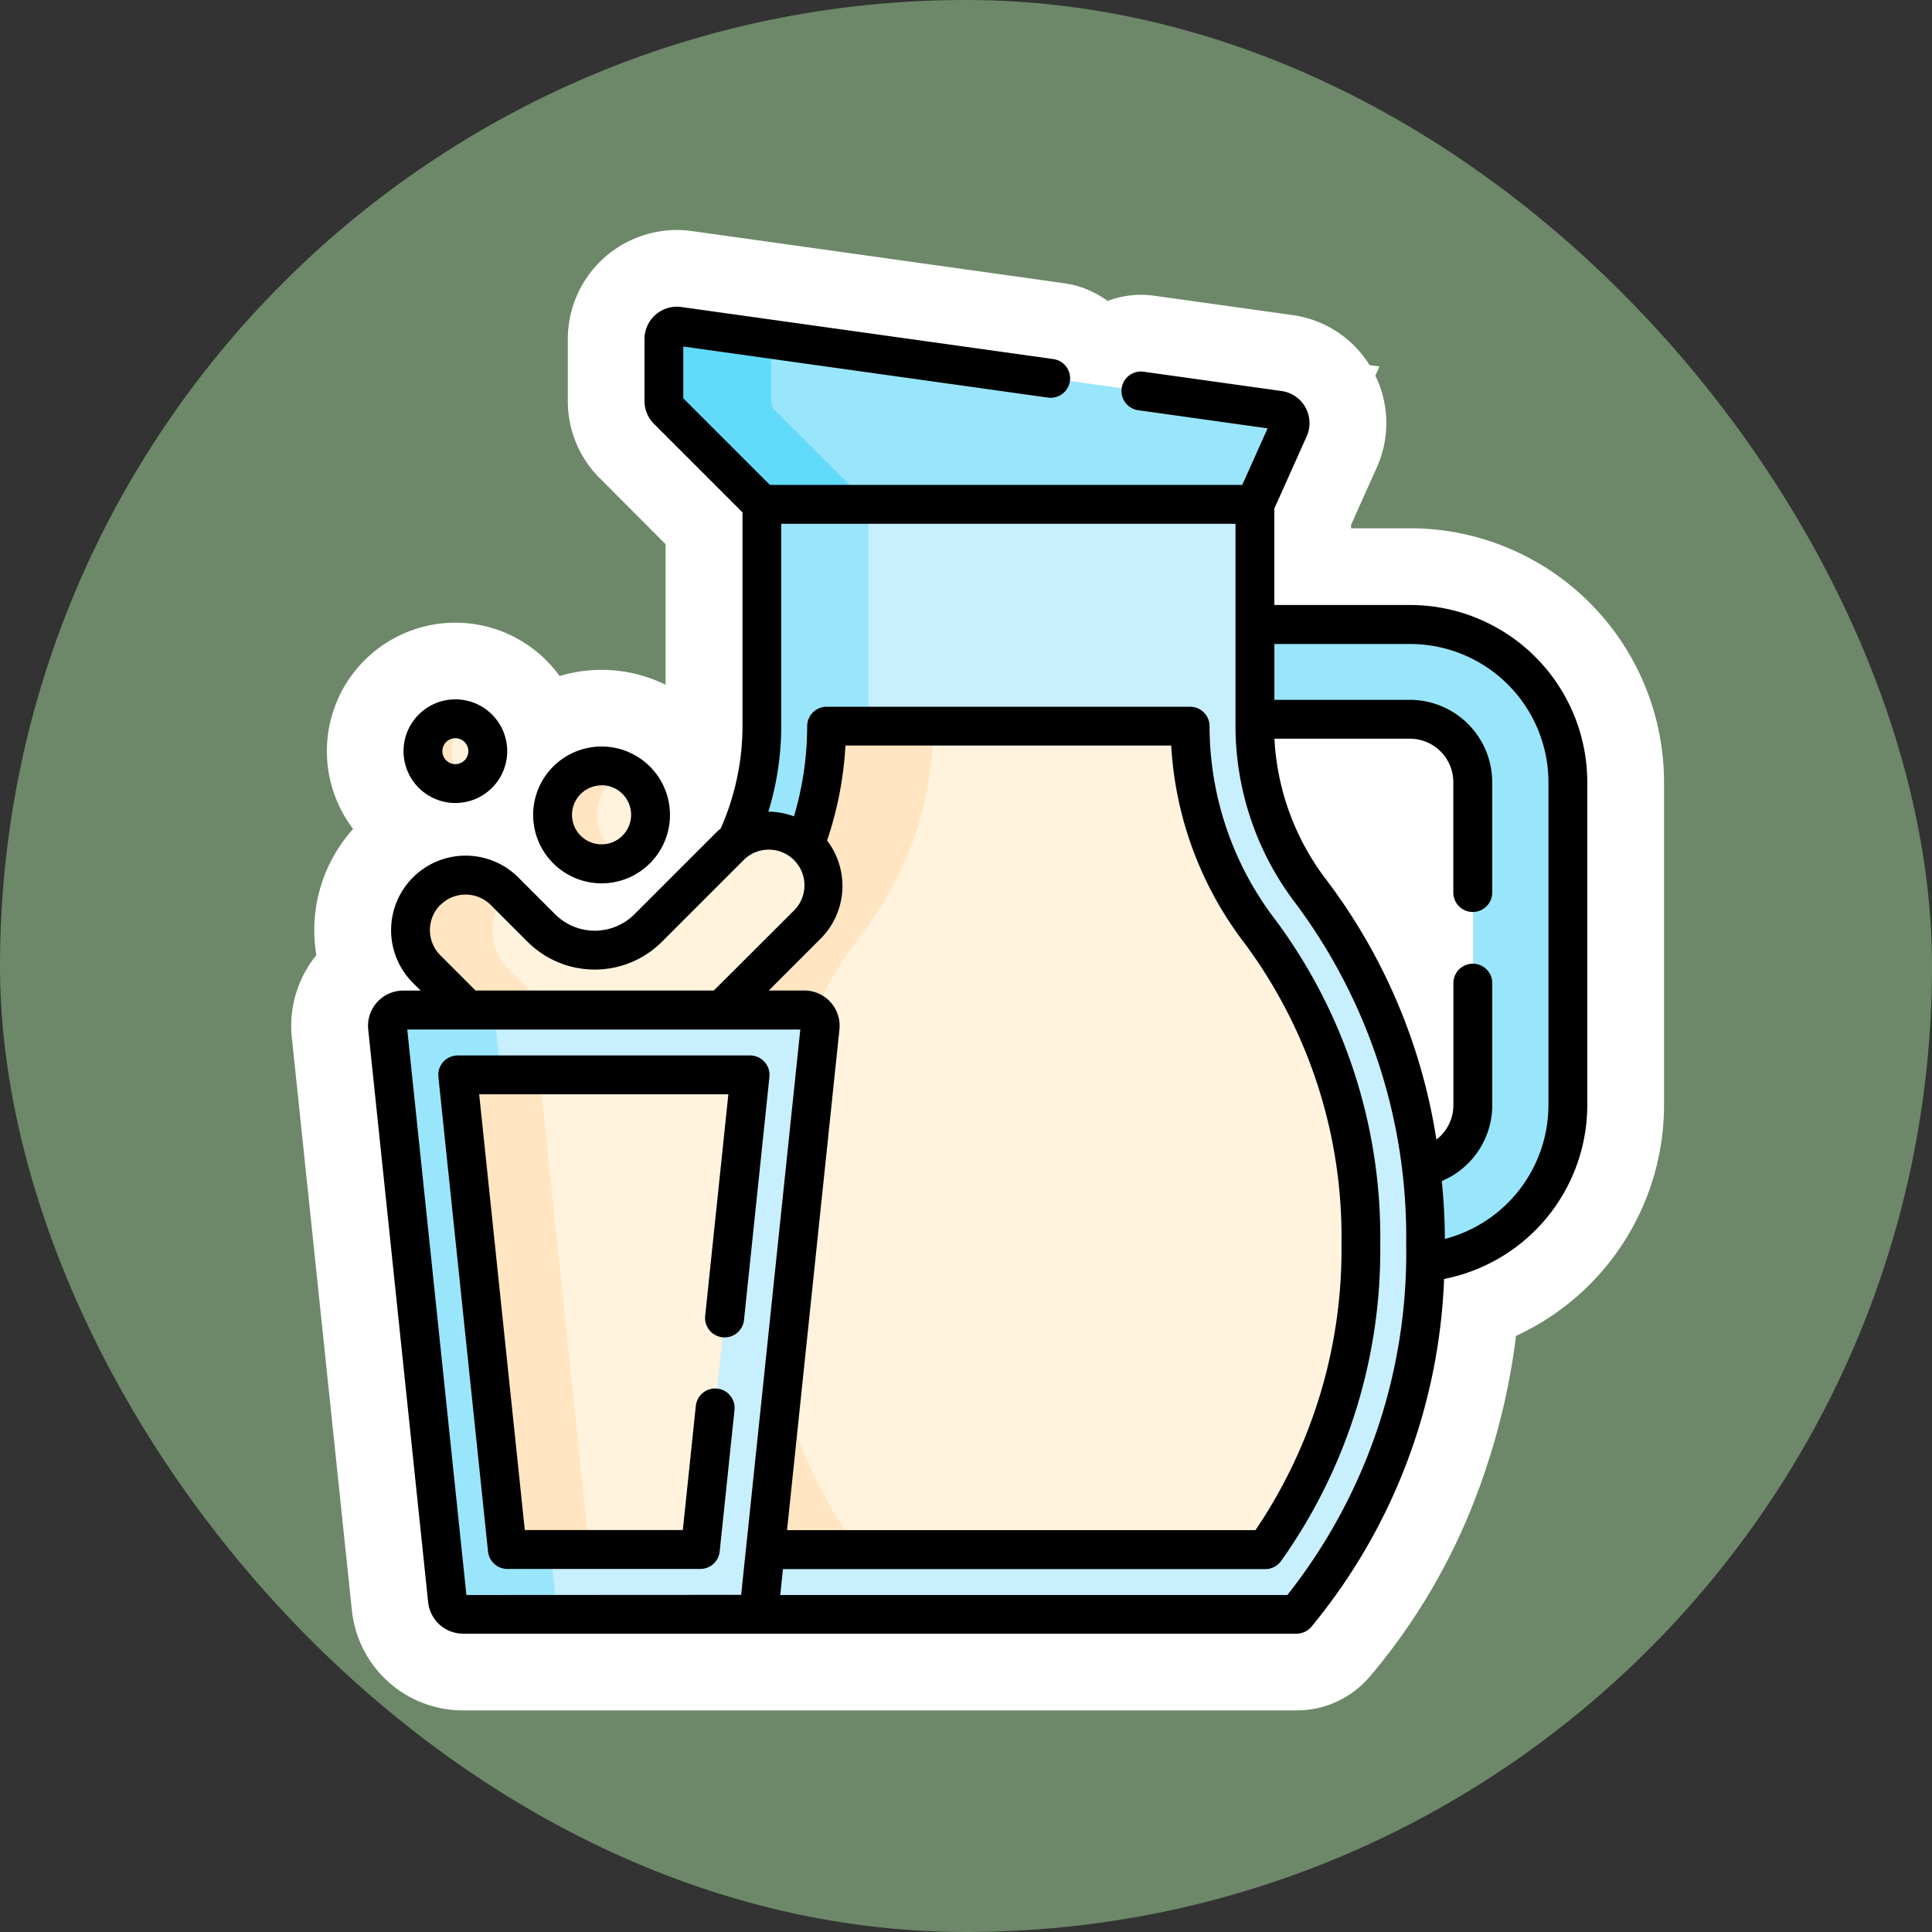 <svg xmlns="http://www.w3.org/2000/svg" width="63" height="63" viewBox="0 0 63 63">
  <rect x="0" y="0" width="63" height="63" fill="#333333" stroke="none"/>
  <g id="Grupo_1100298" data-name="Grupo 1100298" transform="translate(-1020.051 -6447)">
    <g id="Grupo_1098742" data-name="Grupo 1098742" transform="translate(1020.496 6447.445)">
      <rect id="Rectángulo_400898" data-name="Rectángulo 400898" width="63" height="63" rx="31.5" transform="translate(-0.445 -0.445)" fill="#769671" opacity="0.859"/>
      <rect id="Rectángulo_400907" data-name="Rectángulo 400907" width="63" height="63" rx="31.5" transform="translate(-0.446 -0.445)" fill="none"/>
    </g>
    <g id="tarro-de-leche" transform="translate(1011.267 6457)">
      <g id="Grupo_1100287" data-name="Grupo 1100287" transform="translate(30.431 0.634)">
        <path id="Trazado_875706" data-name="Trazado 875706" d="M138.126,13.312l.2.085h15.64l.237-.085,1.109-2.475a.423.423,0,0,0-.328-.592L135.413,7.5a.423.423,0,0,0-.482.419V9.942a.423.423,0,0,0,.124.3Z" transform="translate(-134.931 -7.501)" fill="#99e6fc"/>
        <path id="Trazado_875706_-_Contorno" data-name="Trazado 875706 - Contorno" d="M154.4,15.9H137.829l-1.121-.467-3.421-3.421a2.9,2.9,0,0,1-.856-2.067V7.924a2.923,2.923,0,0,1,3.329-2.895l19.574,2.74A2.923,2.923,0,0,1,157.6,11.86l-1.546,3.448Zm-15.156-5h2.365l-2.75-.385Z" transform="translate(-134.931 -7.501)" fill="#fff"/>
        <path id="Trazado_875707" data-name="Trazado 875707" d="M138.126,13.312h3.5l-3.071-3.071a.423.423,0,0,1-.124-.3V7.928L135.413,7.5a.423.423,0,0,0-.482.419V9.942a.423.423,0,0,0,.124.3Z" transform="translate(-134.931 -7.501)" fill="#62dbfb"/>
        <path id="Trazado_875707_-_Contorno" data-name="Trazado 875707 - Contorno" d="M137.091,15.813l-3.8-3.8a2.9,2.9,0,0,1-.856-2.067V7.924a2.923,2.923,0,0,1,3.329-2.895l5.174.724V9.082l6.731,6.731Z" transform="translate(-134.931 -7.501)" fill="#fff"/>
      </g>
      <path id="Trazado_875708" data-name="Trazado 875708" d="M368.044,122.606h-5.061V125.7h5.061a2.053,2.053,0,0,1,2.051,2.051v10.535a2.054,2.054,0,0,1-1.7,2.02,20.582,20.582,0,0,1,.153,2.5c0,.2,0,.4-.01.594a5.143,5.143,0,0,0,4.648-5.118V127.749A5.143,5.143,0,0,0,368.044,122.606Z" transform="translate(-313.277 -112.243)" fill="#99e6fc"/>
      <path id="Trazado_875708_-_Contorno" data-name="Trazado 875708 - Contorno" d="M360.483,120.106h7.561a7.652,7.652,0,0,1,7.643,7.643v10.535a7.643,7.643,0,0,1-6.91,7.607l-2.818.269.081-2.83c.006-.2.009-.368.009-.522a18.153,18.153,0,0,0-.134-2.2l-.289-2.36,1.969-.342V128.2h-7.112Z" transform="translate(-313.277 -112.243)" fill="#fff"/>
      <path id="Trazado_875709" data-name="Trazado 875709" d="M176.536,88.906a8.86,8.86,0,0,1-1.841-5.413V76.264H158.616v7.228a8.878,8.878,0,0,1-.831,3.749,1.8,1.8,0,0,1,2.3,2.738l-2.775,2.775H160a.515.515,0,0,1,.513.569l-2,19.133h17.54a19.484,19.484,0,0,0,.484-23.552Z" transform="translate(-124.989 -69.818)" fill="#c8effe"/>
      <path id="Trazado_875709_-_Contorno" data-name="Trazado 875709 - Contorno" d="M156.116,73.764h21.079v9.728a6.392,6.392,0,0,0,1.321,3.886,21.329,21.329,0,0,1,4.245,13,22.348,22.348,0,0,1-1.277,7.516,19.594,19.594,0,0,1-3.53,6.181l-.749.878H155.737l2.061-19.7h-6.522l1.243-1.243-.965.68,3.963-8.506a6.421,6.421,0,0,0,.6-2.693Zm16.079,5H161.116v4.728a11.29,11.29,0,0,1-.1,1.522,4.3,4.3,0,0,1,1.251,6.262A3.02,3.02,0,0,1,163,93.585l-1.713,16.373h13.55a14.978,14.978,0,0,0,1.936-3.735,17.362,17.362,0,0,0,.987-5.84,16.312,16.312,0,0,0-3.2-9.95,11.418,11.418,0,0,1-2.362-6.94Z" transform="translate(-124.989 -69.818)" fill="#fff"/>
      <g id="Grupo_1100288" data-name="Grupo 1100288" transform="translate(32.795 6.446)">
        <path id="Trazado_875710" data-name="Trazado 875710" d="M165.133,87.375a11.022,11.022,0,0,0,.712-3.883h1.366V76.264h-3.479v7.228a8.878,8.878,0,0,1-.831,3.749A1.794,1.794,0,0,1,165.133,87.375Z" transform="translate(-162.901 -76.264)" fill="#99e6fc"/>
        <path id="Trazado_875710_-_Contorno" data-name="Trazado 875710 - Contorno" d="M156.672,94.692l3.963-8.506a6.421,6.421,0,0,0,.6-2.694V73.764h8.479V85.992h-1.6a13.607,13.607,0,0,1-.638,2.265l-1.291,3.424-2.3-2.07Z" transform="translate(-162.901 -76.264)" fill="#fff"/>
      </g>
      <path id="Trazado_875711" data-name="Trazado 875711" d="M174.864,168.493a11.03,11.03,0,0,1-2.281-6.7H160.73a11.021,11.021,0,0,1-.712,3.883c.024.021.048.042.071.064a1.8,1.8,0,0,1,0,2.541l-2.775,2.775H160a.515.515,0,0,1,.513.569l-1.781,17.02h16.3a16.939,16.939,0,0,0,3.115-9.962A16.7,16.7,0,0,0,174.864,168.493Z" transform="translate(-124.99 -148.115)" fill="#fff3de"/>
      <path id="Trazado_875711_-_Contorno" data-name="Trazado 875711 - Contorno" d="M158.23,159.289h16.853v2.5a8.517,8.517,0,0,0,1.761,5.177,19.957,19.957,0,0,1,.2,23.16l-.749,1.015H155.959l1.84-17.589h-6.522l6.518-6.518-.719-.648.6-1.6a8.477,8.477,0,0,0,.552-3Zm12.089,5h-7.324q-.1.509-.233,1.012a4.31,4.31,0,0,1-.5,4.272,3.02,3.02,0,0,1,.737,2.309l-1.492,14.26h12.183a14.92,14.92,0,0,0,1.956-7.462,14.193,14.193,0,0,0-2.764-8.659A13.527,13.527,0,0,1,170.319,164.289Z" transform="translate(-124.99 -148.115)" fill="#fff"/>
      <g id="Grupo_1100289" data-name="Grupo 1100289" transform="translate(32.323 13.674)">
        <path id="Trazado_875712" data-name="Trazado 875712" d="M174.132,423.127h3.023a15.818,15.818,0,0,1-2.478-5.2Z" transform="translate(-172.71 -396.275)" fill="#ffe5c2"/>
        <path id="Trazado_875712_-_Contorno" data-name="Trazado 875712 - Contorno" d="M182.107,425.627h-10.75l.833-7.965,4.9-.4a13.4,13.4,0,0,0,2.079,4.381Z" transform="translate(-172.71 -396.275)" fill="#fff"/>
        <path id="Trazado_875713" data-name="Trazado 875713" d="M160.73,161.79a11.021,11.021,0,0,1-.712,3.883c.024.021.048.041.071.064a1.8,1.8,0,0,1,0,2.541l-2.775,2.775H160a.512.512,0,0,1,.3.1,14.826,14.826,0,0,1,1.626-2.654,11.029,11.029,0,0,0,2.282-6.7Z" transform="translate(-157.313 -161.79)" fill="#ffe5c2"/>
        <path id="Trazado_875713_-_Contorno" data-name="Trazado 875713 - Contorno" d="M158.23,159.29h8.479v2.5a13.542,13.542,0,0,1-2.8,8.231,12.352,12.352,0,0,0-1.351,2.207l-1.283,2.677-1.9-1.353h-8.092l6.517-6.517-.719-.648.6-1.6a8.477,8.477,0,0,0,.552-3Z" transform="translate(-157.313 -161.79)" fill="#fff"/>
      </g>
      <path id="Trazado_875714" data-name="Trazado 875714" d="M39.041,208.106h8.293l2.775-2.775a1.8,1.8,0,1,0-2.541-2.541l-2.64,2.64a2.462,2.462,0,0,1-3.482,0l-1.2-1.2a1.8,1.8,0,0,0-2.541,2.541Z" transform="translate(-15.011 -185.168)" fill="#fff3de"/>
      <path id="Trazado_875714_-_Contorno" data-name="Trazado 875714 - Contorno" d="M48.369,210.606H38.006l-2.067-2.067a4.3,4.3,0,1,1,6.076-6.076l1.172,1.172,2.614-2.614a4.3,4.3,0,1,1,6.076,6.076Z" transform="translate(-15.011 -185.168)" fill="#fff"/>
      <path id="Trazado_875715" data-name="Trazado 875715" d="M39.041,223.715h2.673l-1.334-1.334a1.8,1.8,0,0,1-.063-2.471l-.069-.069a1.8,1.8,0,0,0-2.541,2.541Z" transform="translate(-15.011 -200.778)" fill="#ffe5c2"/>
      <path id="Trazado_875715_-_Contorno" data-name="Trazado 875715 - Contorno" d="M47.749,226.215H38.005l-2.067-2.067a4.3,4.3,0,0,1,6.076-6.076l1.748,1.748-1.142,1.266Z" transform="translate(-15.011 -200.778)" fill="#fff"/>
      <g id="Grupo_1100290" data-name="Grupo 1100290" transform="translate(21.417 22.937)">
        <path id="Trazado_875716" data-name="Trazado 875716" d="M40.389,291.091H30.752a.515.515,0,0,1-.513-.462l-1.954-18.671a.515.515,0,0,1,.513-.569h13.08a.515.515,0,0,1,.513.569Z" transform="translate(-28.283 -271.389)" fill="#c8effe"/>
        <path id="Trazado_875716_-_Contorno" data-name="Trazado 875716 - Contorno" d="M42.641,293.591H30.752a3.009,3.009,0,0,1-3-2.7L25.8,272.218a3.015,3.015,0,0,1,3-3.329h13.08a3.015,3.015,0,0,1,3,3.329Zm-10.1-5h5.6l1.538-14.7H31Z" transform="translate(-28.283 -271.389)" fill="#fff"/>
      </g>
      <path id="Trazado_875717" data-name="Trazado 875717" d="M33.769,290.628l-.173-1.651H32.191L30.571,273.5h1.405l-.162-1.544a.515.515,0,0,1,.513-.569H28.8a.515.515,0,0,0-.513.569l1.954,18.671a.515.515,0,0,0,.513.462h3.53A.515.515,0,0,1,33.769,290.628Z" transform="translate(-6.865 -248.451)" fill="#99e6fc"/>
      <path id="Trazado_875717_-_Contorno" data-name="Trazado 875717 - Contorno" d="M34.281,293.59h-3.53a3.009,3.009,0,0,1-3-2.7L25.8,272.217a3.015,3.015,0,0,1,3-3.329h3.53v4.429l.73-.076.051.487A1.984,1.984,0,0,0,34.3,271.7l.45,4.3H33.346l1.1,10.476h1.405l.407,3.891a1.98,1.98,0,0,0-1.587-1.741l.009.09-.4.041v4.832Z" transform="translate(-6.865 -248.451)" fill="#fff"/>
      <g id="Grupo_1100291" data-name="Grupo 1100291" transform="translate(23.706 25.05)">
        <path id="Trazado_875718" data-name="Trazado 875718" d="M56.983,311.864l-1.619-15.476H64.9l-1.619,15.476Z" transform="translate(-55.364 -296.388)" fill="#fff3de"/>
        <path id="Trazado_875718_-_Contorno" data-name="Trazado 875718 - Contorno" d="M65.53,314.364h-10.8l-2.143-20.476H67.672Zm-6.294-5h1.79l1.1-10.476H58.139Z" transform="translate(-55.364 -296.388)" fill="#fff"/>
      </g>
      <g id="Grupo_1100292" data-name="Grupo 1100292" transform="translate(23.706 25.05)">
        <path id="Trazado_875719" data-name="Trazado 875719" d="M55.364,296.388l1.619,15.476h2.674l-1.619-15.476Z" transform="translate(-55.364 -296.388)" fill="#ffe5c2"/>
        <path id="Trazado_875719_-_Contorno" data-name="Trazado 875719 - Contorno" d="M52.589,293.888h7.7l2.142,20.476h-7.7Z" transform="translate(-55.364 -296.388)" fill="#fff"/>
      </g>
      <g id="Grupo_1100293" data-name="Grupo 1100293" transform="translate(26.803 14.976)">
        <circle id="Elipse_11528" data-name="Elipse 11528" cx="1.598" cy="1.598" r="1.598" transform="translate(0)" fill="#fff3de"/>
        <path id="Elipse_11528_-_Contorno" data-name="Elipse 11528 - Contorno" d="M1.6-2.5A4.1,4.1,0,1,1-2.5,1.6,4.1,4.1,0,0,1,1.6-2.5Z" transform="translate(0)" fill="#fff"/>
      </g>
      <g id="Grupo_1100294" data-name="Grupo 1100294" transform="translate(26.803 14.976)">
        <path id="Trazado_875720" data-name="Trazado 875720" d="M93.452,178.792a1.6,1.6,0,0,1,.871-1.422,1.6,1.6,0,1,0,0,2.843A1.6,1.6,0,0,1,93.452,178.792Z" transform="translate(-91.999 -177.194)" fill="#ffe5c2"/>
        <path id="Trazado_875720_-_Contorno" data-name="Trazado 875720 - Contorno" d="M93.6,174.694a4.113,4.113,0,0,1,1.866.451l4.344,2.225-2.775,1.421,2.774,1.421-4.342,2.226a4.1,4.1,0,1,1-1.867-7.744Z" transform="translate(-91.999 -177.194)" fill="#fff"/>
      </g>
      <g id="Grupo_1100295" data-name="Grupo 1100295" transform="translate(22.577 13.439)">
        <circle id="Elipse_11529" data-name="Elipse 11529" cx="1.056" cy="1.056" r="1.056" transform="translate(0)" fill="#fff3de"/>
        <path id="Elipse_11529_-_Contorno" data-name="Elipse 11529 - Contorno" d="M1.056-2.5A3.556,3.556,0,1,1-2.5,1.056,3.561,3.561,0,0,1,1.056-2.5Z" transform="translate(0)" fill="#fff"/>
      </g>
      <g id="Grupo_1100296" data-name="Grupo 1100296" transform="translate(22.577 13.439)">
        <path id="Trazado_875721" data-name="Trazado 875721" d="M42.929,160.056a1.056,1.056,0,0,1,.592-.948,1.056,1.056,0,1,0,0,1.9A1.055,1.055,0,0,1,42.929,160.056Z" transform="translate(-41.999 -159)" fill="#ffe5c2"/>
        <path id="Trazado_875721_-_Contorno" data-name="Trazado 875721 - Contorno" d="M43.055,156.5a3.573,3.573,0,0,1,1.568.365l4.563,2.244-1.927.947,1.926.947-4.562,2.244a3.556,3.556,0,1,1-1.568-6.747Z" transform="translate(-41.999 -159)" fill="#fff"/>
      </g>
      <g id="Grupo_1100297" data-name="Grupo 1100297" transform="translate(20.784 0)">
        <path id="Trazado_875722" data-name="Trazado 875722" d="M54.767,9.729H50.339V6.581L51.393,4.23a1.057,1.057,0,0,0-.818-1.479l-4.5-.63A.634.634,0,1,0,45.9,3.377l4.219.591-.827,1.844H33.889L31.065,2.988V1.3L42.957,2.965a.634.634,0,1,0,.176-1.256L31,.011a1.057,1.057,0,0,0-1.2,1.047V3.075a1.05,1.05,0,0,0,.31.747l2.886,2.886v6.966a8.279,8.279,0,0,1-.71,3.342c-.06.049-.118.1-.174.157l-2.64,2.64a1.828,1.828,0,0,1-2.586,0l-1.2-1.2a2.43,2.43,0,1,0-3.437,3.437l.252.252h-.567a1.149,1.149,0,0,0-1.143,1.269l1.954,18.671a1.147,1.147,0,0,0,1.143,1.03H51.063a.634.634,0,0,0,.482-.223,18.951,18.951,0,0,0,4.329-11.344,5.784,5.784,0,0,0,4.669-5.667V15.505a5.783,5.783,0,0,0-5.777-5.777ZM23.144,19.511a1.163,1.163,0,0,1,1.644,0l1.2,1.2a3.1,3.1,0,0,0,4.379,0l2.64-2.64a1.163,1.163,0,1,1,1.644,1.644L32.06,22.3H24.292l-1.149-1.149a1.164,1.164,0,0,1,0-1.644Zm12.609-2.1a11.663,11.663,0,0,0,.6-3.1H46.976a11.669,11.669,0,0,0,2.4,6.457h0a16.063,16.063,0,0,1,3.152,9.8,16.286,16.286,0,0,1-2.805,9.328H34.448l1.708-16.32A1.149,1.149,0,0,0,35.012,22.3h-1.16l1.693-1.693a2.433,2.433,0,0,0,.207-3.2Zm-11.76,24.6L22.064,23.571H34.881L32.952,42.006Zm26.774,0H34.227l.088-.845H50.044a.634.634,0,0,0,.51-.257,17.475,17.475,0,0,0,3.238-10.338,17.335,17.335,0,0,0-3.417-10.574h0a10.392,10.392,0,0,1-2.149-6.317.634.634,0,0,0-.634-.634H35.739a.634.634,0,0,0-.634.634,10.342,10.342,0,0,1-.431,2.94,2.439,2.439,0,0,0-.835-.152,9.52,9.52,0,0,0,.42-2.788V7.08H49.072v6.595a9.542,9.542,0,0,0,1.973,5.8,18.184,18.184,0,0,1,3.593,11.09A17.977,17.977,0,0,1,50.767,42.006ZM59.276,26.04A4.516,4.516,0,0,1,55.9,30.4q-.007-.952-.1-1.888a2.688,2.688,0,0,0,1.645-2.474V22.059a.634.634,0,0,0-1.268,0V26.04a1.412,1.412,0,0,1-.554,1.12,18.806,18.806,0,0,0-3.581-8.46,8.267,8.267,0,0,1-1.7-4.612h4.416a1.418,1.418,0,0,1,1.417,1.417v3.6a.634.634,0,1,0,1.268,0v-3.6a2.688,2.688,0,0,0-2.685-2.684H50.34V11h4.428a4.514,4.514,0,0,1,4.509,4.509V26.04Z" transform="translate(-20.784 0)"/>
        <path id="Trazado_875722_-_Contorno" data-name="Trazado 875722 - Contorno" d="M30.853-2.5a3.566,3.566,0,0,1,.5.035l12.129,1.7A3.115,3.115,0,0,1,44.9-.187a3.1,3.1,0,0,1,1.089-.2,3.149,3.149,0,0,1,.434.03l4.5.63a3.524,3.524,0,0,1,2.521,1.633l.322.045-.133.3a3.524,3.524,0,0,1,.043,3l-.835,1.862v.113h1.928a8.286,8.286,0,0,1,8.277,8.277V26.041a8.294,8.294,0,0,1-4.826,7.52,22.434,22.434,0,0,1-1.288,5.192,20.133,20.133,0,0,1-3.482,5.921,3.129,3.129,0,0,1-2.384,1.1H23.886A3.641,3.641,0,0,1,20.257,42.5L18.3,23.832a3.656,3.656,0,0,1,.8-2.686,4.929,4.929,0,0,1,8.347-4.3l.724.724,1.987-1.987a5.79,5.79,0,0,0,.329-1.909V7.744L28.339,5.591A3.534,3.534,0,0,1,27.3,3.075V1.058A3.557,3.557,0,0,1,30.853-2.5ZM46.572,9.58H36.76v.961h9.811Zm-1.756,7.228h-6.3q-.039.168-.081.336a4.958,4.958,0,0,1-.385,4.289,3.656,3.656,0,0,1,.59,2.4l-1.419,13.56H48.337a14.185,14.185,0,0,0,1.687-6.828,13.557,13.557,0,0,0-2.632-8.272A14.225,14.225,0,0,1,44.815,16.808Zm-12.71,9.263H24.84l1.406,13.434H30.7Z" transform="translate(-20.784 0)" fill="#fff"/>
        <path id="Trazado_875723" data-name="Trazado 875723" d="M57.136,298.079a.634.634,0,0,0,.7-.564l.829-7.926a.634.634,0,0,0-.63-.7H48.5a.634.634,0,0,0-.63.7l1.619,15.476a.634.634,0,0,0,.63.568h6.294a.634.634,0,0,0,.63-.568l.482-4.608a.634.634,0,1,0-1.261-.132l-.423,4.04H50.688L49.2,290.156h8.126l-.756,7.226A.634.634,0,0,0,57.136,298.079Z" transform="translate(-45.575 -264.472)"/>
        <path id="Trazado_875723_-_Contorno" data-name="Trazado 875723 - Contorno" d="M56.412,308.132H50.117A3.127,3.127,0,0,1,47,305.324l-1.619-15.476a3.134,3.134,0,0,1,3.117-3.46h9.533a3.134,3.134,0,0,1,3.117,3.461l-.829,7.925a3.152,3.152,0,0,0-.308,2.943l-.482,4.607A3.127,3.127,0,0,1,56.412,308.132Zm-3.471-6.268h.648l.188-1.8a3.152,3.152,0,0,0,.308-2.943l.467-4.465H51.977Z" transform="translate(-45.575 -264.472)" fill="#fff"/>
        <path id="Trazado_875724" data-name="Trazado 875724" d="M86.731,174.158a2.231,2.231,0,1,0-2.231-2.232A2.234,2.234,0,0,0,86.731,174.158Zm0-3.2a.964.964,0,1,1-.964.964A.965.965,0,0,1,86.731,170.963Z" transform="translate(-79.115 -155.353)"/>
        <path id="Trazado_875724_-_Contorno" data-name="Trazado 875724 - Contorno" d="M86.731,176.658a4.731,4.731,0,1,1,4.732-4.732A4.7,4.7,0,0,1,86.731,176.658Z" transform="translate(-79.115 -155.353)" fill="#fff"/>
        <path id="Trazado_875725" data-name="Trazado 875725" d="M36.189,154.881a1.69,1.69,0,1,0-1.69-1.69A1.692,1.692,0,0,0,36.189,154.881Zm0-2.113a.423.423,0,1,1-.423.423A.423.423,0,0,1,36.189,152.768Z" transform="translate(-33.34 -138.696)"/>
        <path id="Trazado_875725_-_Contorno" data-name="Trazado 875725 - Contorno" d="M36.189,157.381a4.19,4.19,0,1,1,4.19-4.19A4.2,4.2,0,0,1,36.189,157.381Z" transform="translate(-33.34 -138.696)" fill="#fff"/>
      </g>
    </g>
    <g id="tarro-de-leche-2" data-name="tarro-de-leche" transform="translate(1011.267 6457)">
      <g id="Grupo_1100287-2" data-name="Grupo 1100287" transform="translate(30.431 0.634)">
        <path id="Trazado_875706-2" data-name="Trazado 875706" d="M138.126,13.312l.2.085h15.64l.237-.085,1.109-2.475a.423.423,0,0,0-.328-.592L135.413,7.5a.423.423,0,0,0-.482.419V9.942a.423.423,0,0,0,.124.3Z" transform="translate(-134.931 -7.501)" fill="#99e6fc"/>
        <path id="Trazado_875707-2" data-name="Trazado 875707" d="M138.126,13.312h3.5l-3.071-3.071a.423.423,0,0,1-.124-.3V7.928L135.413,7.5a.423.423,0,0,0-.482.419V9.942a.423.423,0,0,0,.124.3Z" transform="translate(-134.931 -7.501)" fill="#62dbfb"/>
      </g>
      <path id="Trazado_875708-2" data-name="Trazado 875708" d="M368.044,122.606h-5.061V125.7h5.061a2.053,2.053,0,0,1,2.051,2.051v10.535a2.054,2.054,0,0,1-1.7,2.02,20.582,20.582,0,0,1,.153,2.5c0,.2,0,.4-.01.594a5.143,5.143,0,0,0,4.648-5.118V127.749A5.143,5.143,0,0,0,368.044,122.606Z" transform="translate(-313.277 -112.243)" fill="#99e6fc"/>
      <path id="Trazado_875709-2" data-name="Trazado 875709" d="M176.536,88.906a8.86,8.86,0,0,1-1.841-5.413V76.264H158.616v7.228a8.878,8.878,0,0,1-.831,3.749,1.8,1.8,0,0,1,2.3,2.738l-2.775,2.775H160a.515.515,0,0,1,.513.569l-2,19.133h17.54a19.484,19.484,0,0,0,.484-23.552Z" transform="translate(-124.989 -69.818)" fill="#c8effe"/>
      <g id="Grupo_1100288-2" data-name="Grupo 1100288" transform="translate(32.795 6.446)">
        <path id="Trazado_875710-2" data-name="Trazado 875710" d="M165.133,87.375a11.022,11.022,0,0,0,.712-3.883h1.366V76.264h-3.479v7.228a8.878,8.878,0,0,1-.831,3.749A1.794,1.794,0,0,1,165.133,87.375Z" transform="translate(-162.901 -76.264)" fill="#99e6fc"/>
      </g>
      <path id="Trazado_875711-2" data-name="Trazado 875711" d="M174.864,168.493a11.03,11.03,0,0,1-2.281-6.7H160.73a11.021,11.021,0,0,1-.712,3.883c.024.021.048.042.071.064a1.8,1.8,0,0,1,0,2.541l-2.775,2.775H160a.515.515,0,0,1,.513.569l-1.781,17.02h16.3a16.939,16.939,0,0,0,3.115-9.962A16.7,16.7,0,0,0,174.864,168.493Z" transform="translate(-124.99 -148.115)" fill="#fff3de"/>
      <g id="Grupo_1100289-2" data-name="Grupo 1100289" transform="translate(32.323 13.674)">
        <path id="Trazado_875712-2" data-name="Trazado 875712" d="M174.132,423.127h3.023a15.818,15.818,0,0,1-2.478-5.2Z" transform="translate(-172.71 -396.275)" fill="#ffe5c2"/>
        <path id="Trazado_875713-2" data-name="Trazado 875713" d="M160.73,161.79a11.021,11.021,0,0,1-.712,3.883c.024.021.048.041.071.064a1.8,1.8,0,0,1,0,2.541l-2.775,2.775H160a.512.512,0,0,1,.3.1,14.826,14.826,0,0,1,1.626-2.654,11.029,11.029,0,0,0,2.282-6.7Z" transform="translate(-157.313 -161.79)" fill="#ffe5c2"/>
      </g>
      <path id="Trazado_875714-2" data-name="Trazado 875714" d="M39.041,208.106h8.293l2.775-2.775a1.8,1.8,0,1,0-2.541-2.541l-2.64,2.64a2.462,2.462,0,0,1-3.482,0l-1.2-1.2a1.8,1.8,0,0,0-2.541,2.541Z" transform="translate(-15.011 -185.168)" fill="#fff3de"/>
      <path id="Trazado_875715-2" data-name="Trazado 875715" d="M39.041,223.715h2.673l-1.334-1.334a1.8,1.8,0,0,1-.063-2.471l-.069-.069a1.8,1.8,0,0,0-2.541,2.541Z" transform="translate(-15.011 -200.778)" fill="#ffe5c2"/>
      <g id="Grupo_1100290-2" data-name="Grupo 1100290" transform="translate(21.417 22.937)">
        <path id="Trazado_875716-2" data-name="Trazado 875716" d="M40.389,291.091H30.752a.515.515,0,0,1-.513-.462l-1.954-18.671a.515.515,0,0,1,.513-.569h13.08a.515.515,0,0,1,.513.569Z" transform="translate(-28.283 -271.389)" fill="#c8effe"/>
      </g>
      <path id="Trazado_875717-2" data-name="Trazado 875717" d="M33.769,290.628l-.173-1.651H32.191L30.571,273.5h1.405l-.162-1.544a.515.515,0,0,1,.513-.569H28.8a.515.515,0,0,0-.513.569l1.954,18.671a.515.515,0,0,0,.513.462h3.53A.515.515,0,0,1,33.769,290.628Z" transform="translate(-6.865 -248.451)" fill="#99e6fc"/>
      <g id="Grupo_1100291-2" data-name="Grupo 1100291" transform="translate(23.706 25.05)">
        <path id="Trazado_875718-2" data-name="Trazado 875718" d="M56.983,311.864l-1.619-15.476H64.9l-1.619,15.476Z" transform="translate(-55.364 -296.388)" fill="#fff3de"/>
      </g>
      <g id="Grupo_1100292-2" data-name="Grupo 1100292" transform="translate(23.706 25.05)">
        <path id="Trazado_875719-2" data-name="Trazado 875719" d="M55.364,296.388l1.619,15.476h2.674l-1.619-15.476Z" transform="translate(-55.364 -296.388)" fill="#ffe5c2"/>
      </g>
      <g id="Grupo_1100293-2" data-name="Grupo 1100293" transform="translate(26.803 14.976)">
        <circle id="Elipse_11528-2" data-name="Elipse 11528" cx="1.598" cy="1.598" r="1.598" transform="translate(0)" fill="#fff3de"/>
      </g>
      <g id="Grupo_1100294-2" data-name="Grupo 1100294" transform="translate(26.803 14.976)">
        <path id="Trazado_875720-2" data-name="Trazado 875720" d="M93.452,178.792a1.6,1.6,0,0,1,.871-1.422,1.6,1.6,0,1,0,0,2.843A1.6,1.6,0,0,1,93.452,178.792Z" transform="translate(-91.999 -177.194)" fill="#ffe5c2"/>
      </g>
      <g id="Grupo_1100295-2" data-name="Grupo 1100295" transform="translate(22.577 13.439)">
        <circle id="Elipse_11529-2" data-name="Elipse 11529" cx="1.056" cy="1.056" r="1.056" transform="translate(0)" fill="#fff3de"/>
      </g>
      <g id="Grupo_1100296-2" data-name="Grupo 1100296" transform="translate(22.577 13.439)">
        <path id="Trazado_875721-2" data-name="Trazado 875721" d="M42.929,160.056a1.056,1.056,0,0,1,.592-.948,1.056,1.056,0,1,0,0,1.9A1.055,1.055,0,0,1,42.929,160.056Z" transform="translate(-41.999 -159)" fill="#ffe5c2"/>
      </g>
      <g id="Grupo_1100297-2" data-name="Grupo 1100297" transform="translate(20.784 0)">
        <path id="Trazado_875722-2" data-name="Trazado 875722" d="M54.767,9.729H50.339V6.581L51.393,4.23a1.057,1.057,0,0,0-.818-1.479l-4.5-.63A.634.634,0,1,0,45.9,3.377l4.219.591-.827,1.844H33.889L31.065,2.988V1.3L42.957,2.965a.634.634,0,1,0,.176-1.256L31,.011a1.057,1.057,0,0,0-1.2,1.047V3.075a1.05,1.05,0,0,0,.31.747l2.886,2.886v6.966a8.279,8.279,0,0,1-.71,3.342c-.06.049-.118.1-.174.157l-2.64,2.64a1.828,1.828,0,0,1-2.586,0l-1.2-1.2a2.43,2.43,0,1,0-3.437,3.437l.252.252h-.567a1.149,1.149,0,0,0-1.143,1.269l1.954,18.671a1.147,1.147,0,0,0,1.143,1.03H51.063a.634.634,0,0,0,.482-.223,18.951,18.951,0,0,0,4.329-11.344,5.784,5.784,0,0,0,4.669-5.667V15.505a5.783,5.783,0,0,0-5.777-5.777ZM23.144,19.511a1.163,1.163,0,0,1,1.644,0l1.2,1.2a3.1,3.1,0,0,0,4.379,0l2.64-2.64a1.163,1.163,0,1,1,1.644,1.644L32.06,22.3H24.292l-1.149-1.149a1.164,1.164,0,0,1,0-1.644Zm12.609-2.1a11.663,11.663,0,0,0,.6-3.1H46.976a11.669,11.669,0,0,0,2.4,6.457h0a16.063,16.063,0,0,1,3.152,9.8,16.286,16.286,0,0,1-2.805,9.328H34.448l1.708-16.32A1.149,1.149,0,0,0,35.012,22.3h-1.16l1.693-1.693a2.433,2.433,0,0,0,.207-3.2Zm-11.76,24.6L22.064,23.571H34.881L32.952,42.006Zm26.774,0H34.227l.088-.845H50.044a.634.634,0,0,0,.51-.257,17.475,17.475,0,0,0,3.238-10.338,17.335,17.335,0,0,0-3.417-10.574h0a10.392,10.392,0,0,1-2.149-6.317.634.634,0,0,0-.634-.634H35.739a.634.634,0,0,0-.634.634,10.342,10.342,0,0,1-.431,2.94,2.439,2.439,0,0,0-.835-.152,9.52,9.52,0,0,0,.42-2.788V7.08H49.072v6.595a9.542,9.542,0,0,0,1.973,5.8,18.184,18.184,0,0,1,3.593,11.09A17.977,17.977,0,0,1,50.767,42.006ZM59.276,26.04A4.516,4.516,0,0,1,55.9,30.4q-.007-.952-.1-1.888a2.688,2.688,0,0,0,1.645-2.474V22.059a.634.634,0,0,0-1.268,0V26.04a1.412,1.412,0,0,1-.554,1.12,18.806,18.806,0,0,0-3.581-8.46,8.267,8.267,0,0,1-1.7-4.612h4.416a1.418,1.418,0,0,1,1.417,1.417v3.6a.634.634,0,1,0,1.268,0v-3.6a2.688,2.688,0,0,0-2.685-2.684H50.34V11h4.428a4.514,4.514,0,0,1,4.509,4.509V26.04Z" transform="translate(-20.784 0)"/>
        <path id="Trazado_875723-2" data-name="Trazado 875723" d="M57.136,298.079a.634.634,0,0,0,.7-.564l.829-7.926a.634.634,0,0,0-.63-.7H48.5a.634.634,0,0,0-.63.7l1.619,15.476a.634.634,0,0,0,.63.568h6.294a.634.634,0,0,0,.63-.568l.482-4.608a.634.634,0,1,0-1.261-.132l-.423,4.04H50.688L49.2,290.156h8.126l-.756,7.226A.634.634,0,0,0,57.136,298.079Z" transform="translate(-45.575 -264.472)"/>
        <path id="Trazado_875724-2" data-name="Trazado 875724" d="M86.731,174.158a2.231,2.231,0,1,0-2.231-2.232A2.234,2.234,0,0,0,86.731,174.158Zm0-3.2a.964.964,0,1,1-.964.964A.965.965,0,0,1,86.731,170.963Z" transform="translate(-79.115 -155.353)"/>
        <path id="Trazado_875725-2" data-name="Trazado 875725" d="M36.189,154.881a1.69,1.69,0,1,0-1.69-1.69A1.692,1.692,0,0,0,36.189,154.881Zm0-2.113a.423.423,0,1,1-.423.423A.423.423,0,0,1,36.189,152.768Z" transform="translate(-33.34 -138.696)"/>
      </g>
    </g>
  </g>
</svg>
